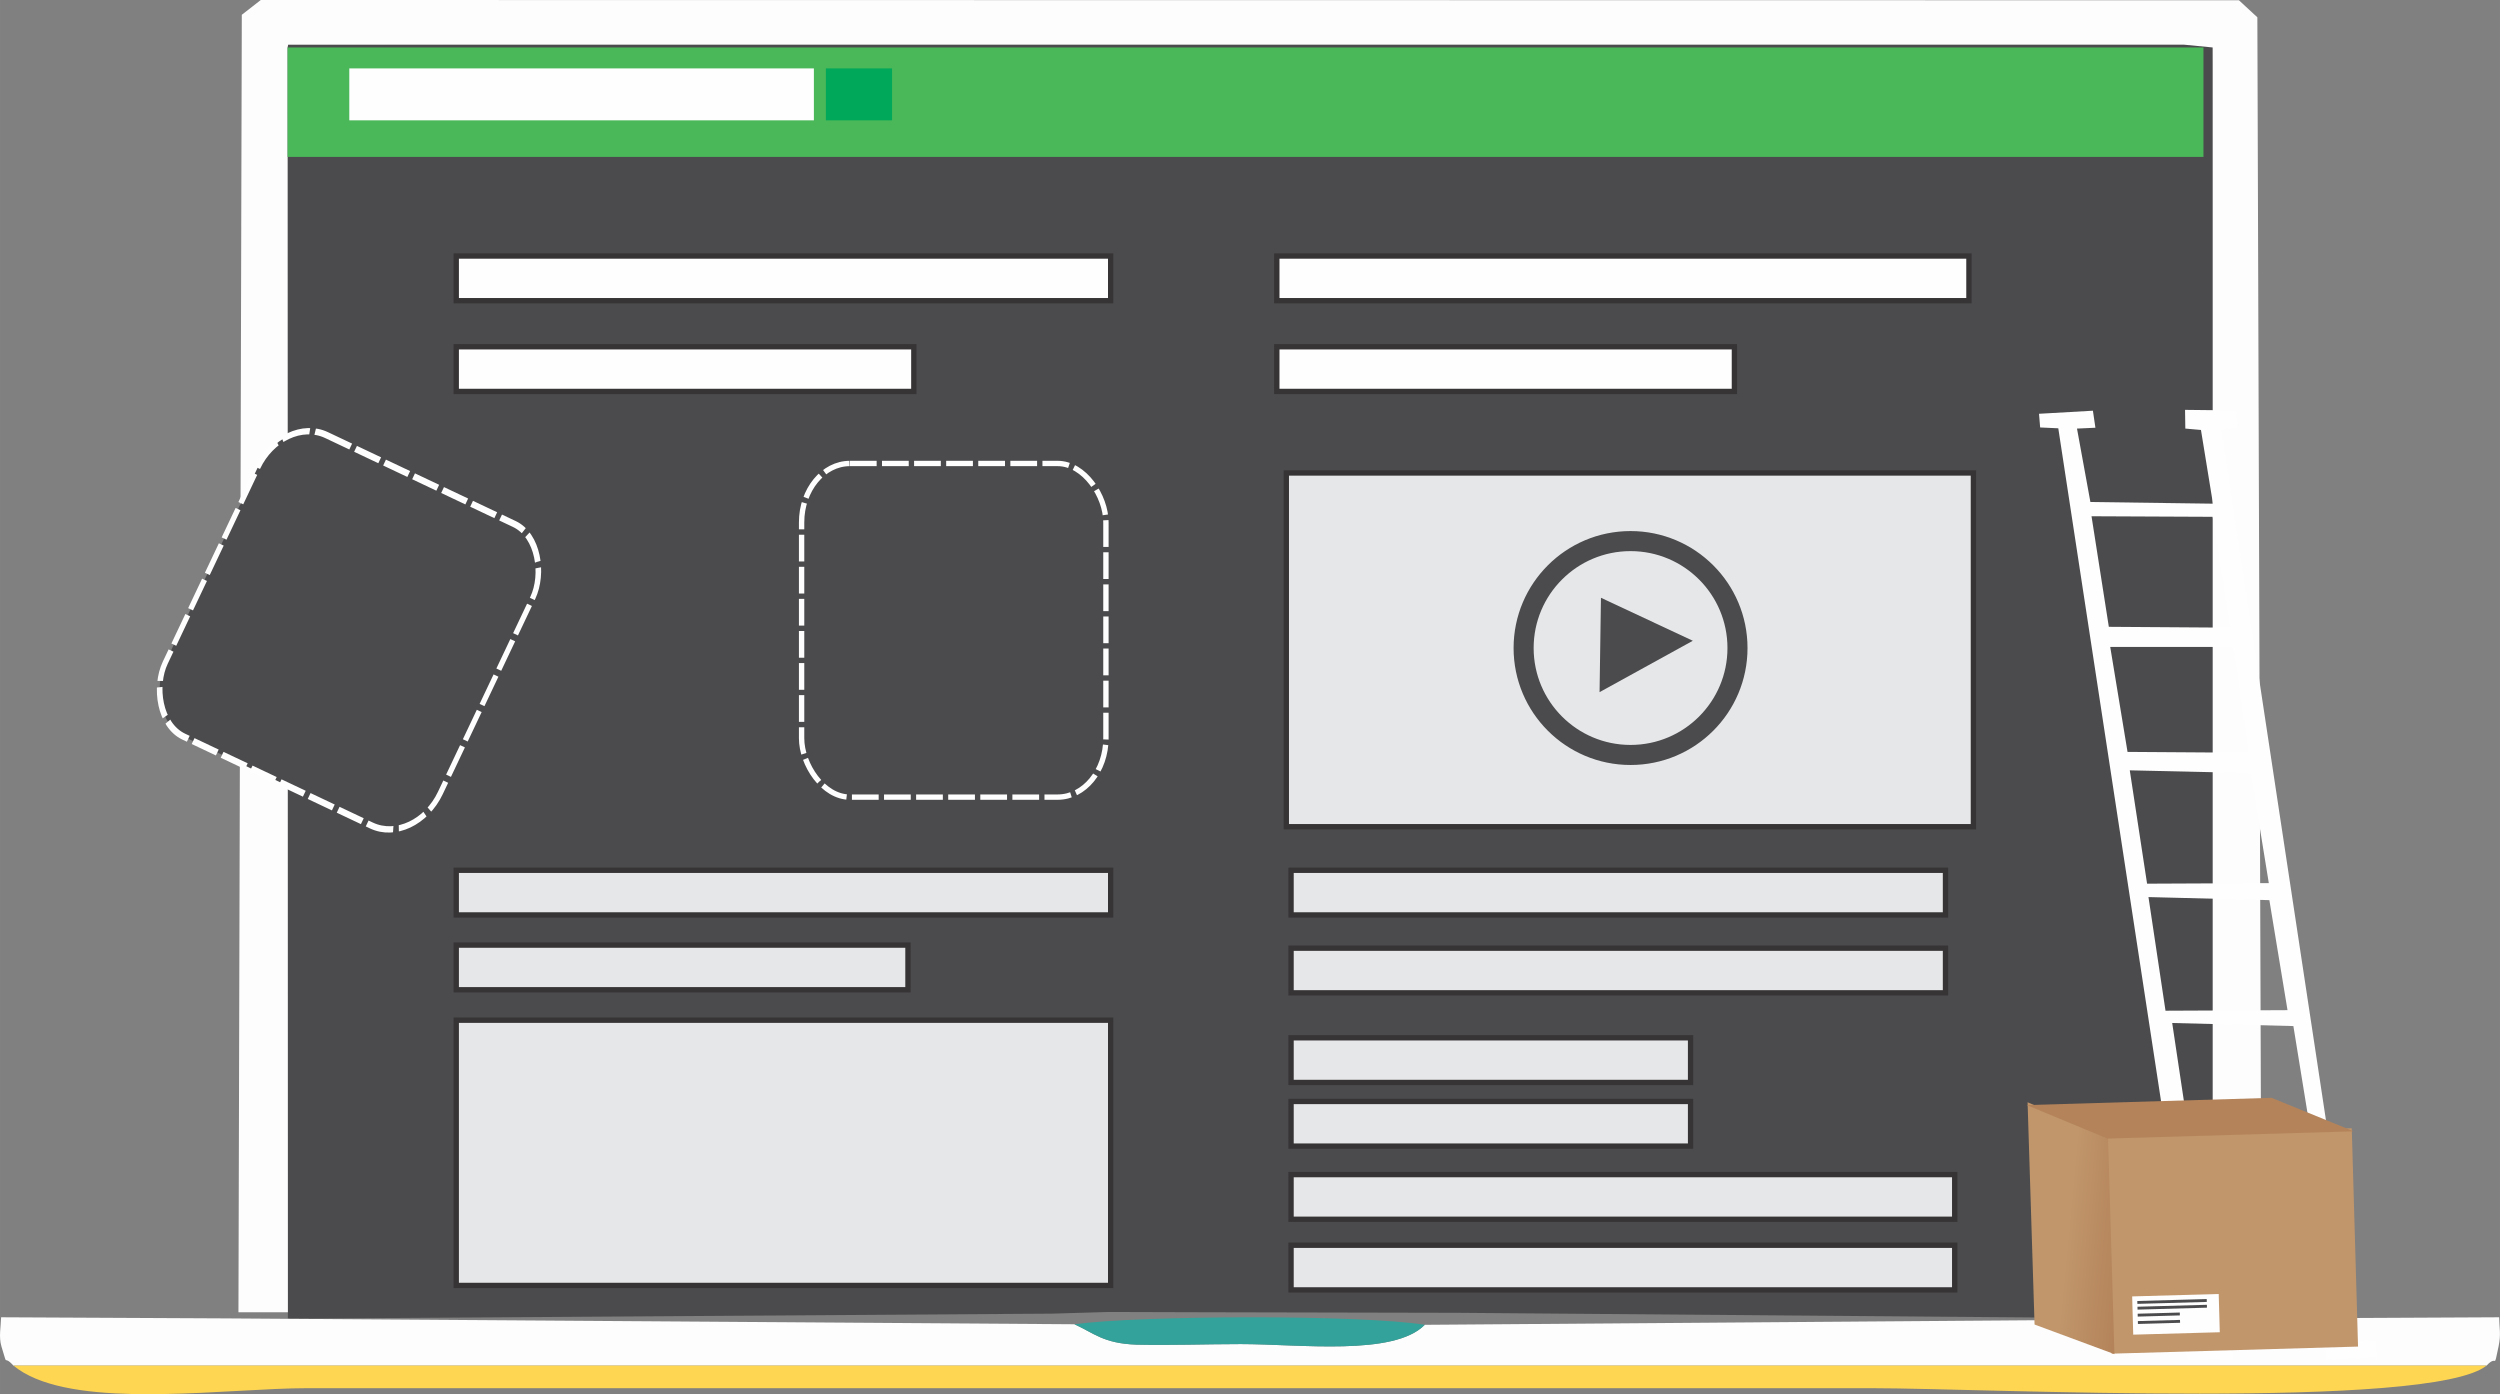 <?xml version="1.0" encoding="UTF-8"?>
<!DOCTYPE svg PUBLIC "-//W3C//DTD SVG 1.1//EN" "http://www.w3.org/Graphics/SVG/1.1/DTD/svg11.dtd">
<!-- Creator: CorelDRAW X8 -->
<svg xmlns="http://www.w3.org/2000/svg" xml:space="preserve" width="93.488mm" height="52.131mm" version="1.1" style="shape-rendering:geometricPrecision; text-rendering:geometricPrecision; image-rendering:optimizeQuality; fill-rule:evenodd; clip-rule:evenodd"
viewBox="0 0 8954 4993"
 xmlns:xlink="http://www.w3.org/1999/xlink">
 <rect x="0" y="0" width="8954" height="4993" fill="#808080" stroke="none"/>
 <defs>
  <style type="text/css">
   <![CDATA[
    .str2 {stroke:#4B4B4D;stroke-width:71.834}
    .str0 {stroke:#373435;stroke-width:19.156}
    .str1 {stroke:#FEFEFE;stroke-width:19.156;stroke-dasharray:95.779 19.156}
    .fil7 {fill:none}
    .fil5 {fill:#FEFEFE}
    .fil8 {fill:#E6E7E8}
    .fil9 {fill:#4B4B4D}
    .fil0 {fill:#4B4B4D}
    .fil4 {fill:#4AB759}
    .fil6 {fill:#00A859}
    .fil3 {fill:#33A29A}
    .fil12 {fill:#B4835A}
    .fil10 {fill:#C1966B}
    .fil1 {fill:#FDFDFD}
    .fil2 {fill:#FFD652}
    .fil11 {fill:url(#id0)}
   ]]>
  </style>
  <linearGradient id="id0" gradientUnits="userSpaceOnUse" x1="7400.84" y1="4469.86" x2="7598.26" y2="4488.54">
   <stop offset="0" style="stop-opacity:1; stop-color:#C1966B"/>
   <stop offset="1" style="stop-opacity:1; stop-color:#B4835A"/>
  </linearGradient>
 </defs>
 <g id="Camada_x0020_1">
  <g id="_183680448016">
   <polygon class="fil0" points="1031,4723 3768,4705 3970,4699 4310,4700 5221,4702 7927,4724 7926,234 7925,143 1029,159 "/>
   <polygon class="fil1" points="866,53 854,4700 1031,4700 1030,170 1032,160 7822,160 7925,170 7925,4700 8100,4700 8085,62 8019,1 934,0 "/>
   <path class="fil1" d="M48 4891l8858 0c40,-43 24,21 43,-69 9,-45 3,-59 2,-104l-806 4 -3042 23c-111,113 -448,69 -659,69 -122,0 -254,5 -374,2 -118,-4 -153,-42 -222,-73l-3039 -21 -805 -4c-1,35 -9,70 1,104 26,84 3,25 43,69z"/>
   <path class="fil2" d="M8906 4891l-8858 0c91,75 252,98 429,102l106 0c186,-3 378,-21 515,-21l5609 0c392,0 2000,79 2199,-81z"/>
   <path class="fil3" d="M5103 4745c-230,-37 -1021,-34 -1255,-2 69,31 104,69 222,73 120,3 252,-2 374,-2 211,0 548,44 659,-69z"/>
   <rect class="fil4" x="1030" y="170" width="6862" height="392"/>
   <rect class="fil5" x="1251" y="245" width="1664" height="186"/>
   <rect class="fil6" x="2958" y="245" width="237" height="186"/>
   <rect class="fil5 str0" x="1634" y="917" width="2344" height="160"/>
   <rect class="fil5 str0" x="1634" y="1242" width="1639" height="160"/>
   <rect class="fil5 str0" x="4573" y="917" width="2479" height="160"/>
   <rect class="fil5 str0" x="4573" y="1242" width="1639" height="160"/>
   <rect class="fil7 str1" x="2871" y="1660" width="1090" height="1195" rx="173" ry="211"/>
   <rect class="fil8 str0" x="1634" y="3117" width="2344" height="160"/>
   <rect class="fil8 str0" x="1634" y="3385" width="1618" height="160"/>
   <rect class="fil8 str0" x="1634" y="3654" width="2344" height="950"/>
   <rect class="fil9 str1" transform="matrix(0.904 0.428 -0.522 1.102 1013.09 1484.3)" width="1090" height="980" rx="173" ry="173"/>
   <rect class="fil8 str0" x="4607" y="1694" width="2461" height="1267"/>
   <circle class="fil7 str2" cx="5840" cy="2321" r="383"/>
   <polygon class="fil9" points="5734,2141 5729,2479 6063,2295 "/>
   <rect class="fil8 str0" x="4624" y="3117" width="2344" height="160"/>
   <rect class="fil8 str0" x="4624" y="3396" width="2344" height="160"/>
   <rect class="fil8 str0" x="4624" y="3717" width="1431" height="160"/>
   <rect class="fil8 str0" x="4624" y="3945" width="1431" height="160"/>
   <rect class="fil8 str0" x="4624" y="4207" width="2377" height="160"/>
   <rect class="fil8 str0" x="4624" y="4460" width="2377" height="160"/>
   <path class="fil5" d="M8450 4800l-494 -3262 59 -8 -6 -60 -183 -2 1 67 56 5 43 264 -439 -6 -48 -263 66 -3 -9 -61 -193 11 4 49 65 3 500 3274 -51 -1 16 65 161 -4 -3 -68 -57 -1 -46 -229 454 6 43 230 -61 -5 4 69 180 -8 -4 -58 -58 -4zm-236 -1125l64 394 -437 2 -61 -407 434 11zm-378 443l433 11 65 393 -437 2 -61 -406zm292 -894l65 394 -437 2 -61 -407 433 11zm-2 -61l-436 2 -62 -406 434 10 64 394zm-72 -467l-434 -3 -62 -376 441 0 55 379zm-65 -448l-436 -3 -62 -396 434 2 64 397z"/>
   <g>
    <rect class="fil10" transform="matrix(0.661 -0.019 0.019 0.661 7540.68 4066.38)" width="1335" height="1183"/>
    <polygon class="fil11" points="7573,4850 7287,4744 7262,3948 7550,4069 "/>
    <polygon class="fil12" points="7259,3958 8136,3932 8430,4052 7548,4078 "/>
    <g>
     <rect class="fil5" transform="matrix(1 -0.028 0.028 1 7636.57 4643.25)" width="310" height="137"/>
     <rect class="fil9" transform="matrix(1 -0.028 0.028 1 7654.97 4659.65)" width="248.662" height="10.344"/>
     <rect class="fil9" transform="matrix(1 -0.028 0.028 1 7655.55 4680.23)" width="248.662" height="10.344"/>
     <rect class="fil9" transform="matrix(0.607 -0.017 0.028 1 7656.25 4705.24)" width="248.662" height="10.344"/>
     <rect class="fil9" transform="matrix(0.607 -0.017 0.028 1 7656.99 4731.63)" width="248.662" height="10.344"/>
    </g>
   </g>
  </g>
 </g>
</svg>
